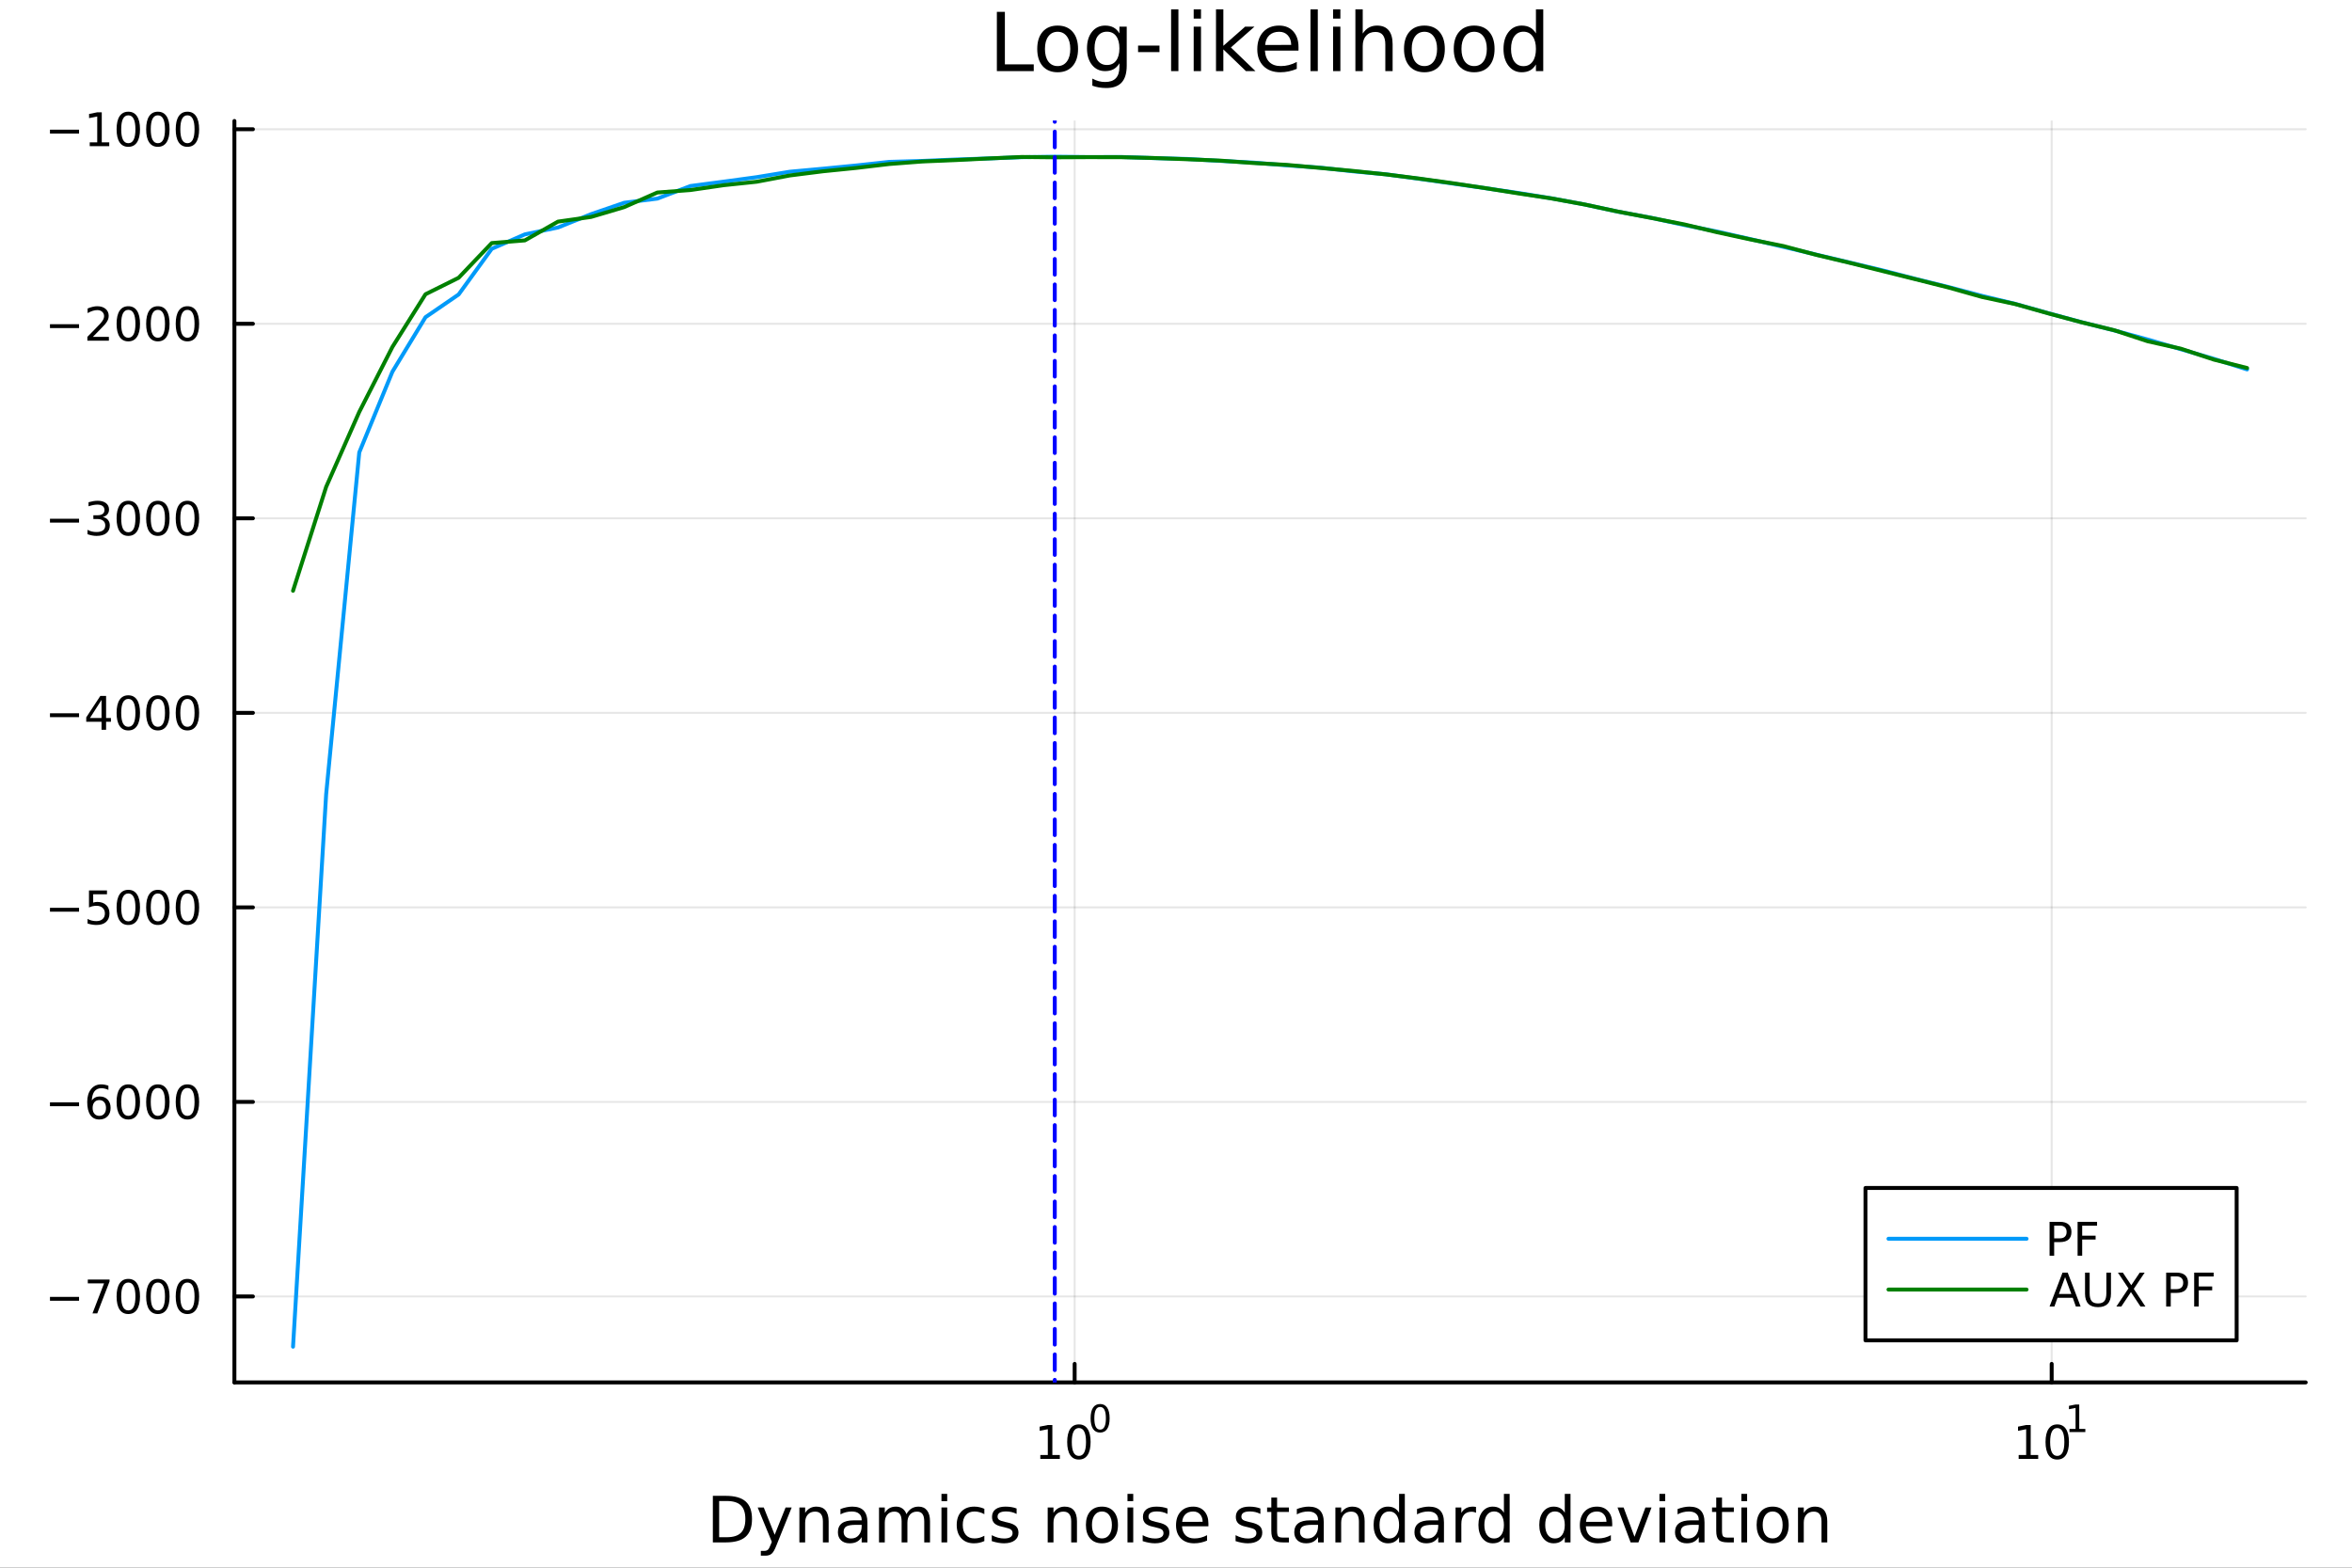 <?xml version="1.0" encoding="utf-8"?>
<svg xmlns="http://www.w3.org/2000/svg" xmlns:xlink="http://www.w3.org/1999/xlink" width="600" height="400" viewBox="0 0 2400 1600">
<rect x="0" y="0" width="2400" height="1600" fill="#333333" stroke="none"/>
<defs>
  <clipPath id="clip100">
    <rect x="0" y="0" width="2400" height="1600"/>
  </clipPath>
</defs>
<path clip-path="url(#clip100)" d="M0 1600 L2400 1600 L2400 0 L0 0  Z" fill="#ffffff" fill-rule="evenodd" fill-opacity="1"/>
<defs>
  <clipPath id="clip101">
    <rect x="480" y="0" width="1681" height="1600"/>
  </clipPath>
</defs>
<path clip-path="url(#clip100)" d="M239.19 1410.9 L2352.76 1410.9 L2352.76 123.472 L239.19 123.472  Z" fill="#ffffff" fill-rule="evenodd" fill-opacity="1"/>
<defs>
  <clipPath id="clip102">
    <rect x="239" y="123" width="2115" height="1288"/>
  </clipPath>
</defs>
<polyline clip-path="url(#clip102)" style="stroke:#000000; stroke-linecap:round; stroke-linejoin:round; stroke-width:2; stroke-opacity:0.1; fill:none" points="1096.58,1410.9 1096.58,123.472 "/>
<polyline clip-path="url(#clip102)" style="stroke:#000000; stroke-linecap:round; stroke-linejoin:round; stroke-width:2; stroke-opacity:0.1; fill:none" points="2093.55,1410.9 2093.55,123.472 "/>
<polyline clip-path="url(#clip102)" style="stroke:#000000; stroke-linecap:round; stroke-linejoin:round; stroke-width:2; stroke-opacity:0.1; fill:none" points="239.19,1323.17 2352.76,1323.17 "/>
<polyline clip-path="url(#clip102)" style="stroke:#000000; stroke-linecap:round; stroke-linejoin:round; stroke-width:2; stroke-opacity:0.1; fill:none" points="239.19,1124.62 2352.76,1124.62 "/>
<polyline clip-path="url(#clip102)" style="stroke:#000000; stroke-linecap:round; stroke-linejoin:round; stroke-width:2; stroke-opacity:0.1; fill:none" points="239.19,926.081 2352.76,926.081 "/>
<polyline clip-path="url(#clip102)" style="stroke:#000000; stroke-linecap:round; stroke-linejoin:round; stroke-width:2; stroke-opacity:0.1; fill:none" points="239.19,727.537 2352.76,727.537 "/>
<polyline clip-path="url(#clip102)" style="stroke:#000000; stroke-linecap:round; stroke-linejoin:round; stroke-width:2; stroke-opacity:0.1; fill:none" points="239.19,528.993 2352.76,528.993 "/>
<polyline clip-path="url(#clip102)" style="stroke:#000000; stroke-linecap:round; stroke-linejoin:round; stroke-width:2; stroke-opacity:0.1; fill:none" points="239.19,330.449 2352.76,330.449 "/>
<polyline clip-path="url(#clip102)" style="stroke:#000000; stroke-linecap:round; stroke-linejoin:round; stroke-width:2; stroke-opacity:0.1; fill:none" points="239.19,131.906 2352.76,131.906 "/>
<polyline clip-path="url(#clip100)" style="stroke:#000000; stroke-linecap:round; stroke-linejoin:round; stroke-width:4; stroke-opacity:1; fill:none" points="239.19,1410.9 2352.76,1410.9 "/>
<polyline clip-path="url(#clip100)" style="stroke:#000000; stroke-linecap:round; stroke-linejoin:round; stroke-width:4; stroke-opacity:1; fill:none" points="1096.58,1410.9 1096.58,1392 "/>
<polyline clip-path="url(#clip100)" style="stroke:#000000; stroke-linecap:round; stroke-linejoin:round; stroke-width:4; stroke-opacity:1; fill:none" points="2093.55,1410.9 2093.55,1392 "/>
<path clip-path="url(#clip100)" d="M1061.56 1485.02 L1069.2 1485.02 L1069.2 1458.66 L1060.89 1460.32 L1060.89 1456.06 L1069.16 1454.4 L1073.83 1454.4 L1073.83 1485.02 L1081.47 1485.02 L1081.47 1488.96 L1061.56 1488.96 L1061.56 1485.02 Z" fill="#000000" fill-rule="nonzero" fill-opacity="1" /><path clip-path="url(#clip100)" d="M1100.91 1457.48 Q1097.3 1457.48 1095.47 1461.04 Q1093.67 1464.58 1093.67 1471.71 Q1093.67 1478.82 1095.47 1482.38 Q1097.3 1485.92 1100.91 1485.92 Q1104.55 1485.92 1106.35 1482.38 Q1108.18 1478.82 1108.18 1471.71 Q1108.18 1464.58 1106.35 1461.04 Q1104.55 1457.48 1100.91 1457.48 M1100.91 1453.77 Q1106.72 1453.77 1109.78 1458.38 Q1112.86 1462.96 1112.86 1471.71 Q1112.86 1480.44 1109.78 1485.04 Q1106.72 1489.63 1100.91 1489.63 Q1095.1 1489.63 1092.03 1485.04 Q1088.97 1480.44 1088.97 1471.71 Q1088.97 1462.96 1092.03 1458.38 Q1095.1 1453.77 1100.91 1453.77 Z" fill="#000000" fill-rule="nonzero" fill-opacity="1" /><path clip-path="url(#clip100)" d="M1122.56 1435.97 Q1119.63 1435.97 1118.14 1438.86 Q1116.68 1441.74 1116.68 1447.53 Q1116.68 1453.31 1118.14 1456.2 Q1119.63 1459.08 1122.56 1459.08 Q1125.52 1459.08 1126.98 1456.2 Q1128.47 1453.31 1128.47 1447.53 Q1128.47 1441.74 1126.98 1438.86 Q1125.52 1435.97 1122.56 1435.97 M1122.56 1432.96 Q1127.28 1432.96 1129.77 1436.7 Q1132.27 1440.43 1132.27 1447.53 Q1132.27 1454.62 1129.77 1458.37 Q1127.28 1462.09 1122.56 1462.09 Q1117.84 1462.09 1115.34 1458.37 Q1112.86 1454.62 1112.86 1447.53 Q1112.86 1440.43 1115.34 1436.7 Q1117.84 1432.96 1122.56 1432.96 Z" fill="#000000" fill-rule="nonzero" fill-opacity="1" /><path clip-path="url(#clip100)" d="M2059.87 1485.02 L2067.51 1485.02 L2067.51 1458.66 L2059.2 1460.32 L2059.2 1456.06 L2067.47 1454.4 L2072.14 1454.4 L2072.14 1485.02 L2079.78 1485.02 L2079.78 1488.96 L2059.87 1488.96 L2059.87 1485.02 Z" fill="#000000" fill-rule="nonzero" fill-opacity="1" /><path clip-path="url(#clip100)" d="M2099.22 1457.48 Q2095.61 1457.48 2093.78 1461.04 Q2091.98 1464.58 2091.98 1471.71 Q2091.98 1478.82 2093.78 1482.38 Q2095.61 1485.92 2099.22 1485.92 Q2102.86 1485.92 2104.66 1482.38 Q2106.49 1478.82 2106.49 1471.71 Q2106.49 1464.58 2104.66 1461.04 Q2102.86 1457.48 2099.22 1457.48 M2099.22 1453.77 Q2105.03 1453.77 2108.09 1458.38 Q2111.17 1462.96 2111.17 1471.71 Q2111.17 1480.44 2108.09 1485.04 Q2105.03 1489.63 2099.22 1489.63 Q2093.41 1489.63 2090.34 1485.04 Q2087.28 1480.44 2087.28 1471.71 Q2087.28 1462.96 2090.34 1458.38 Q2093.41 1453.77 2099.22 1453.77 Z" fill="#000000" fill-rule="nonzero" fill-opacity="1" /><path clip-path="url(#clip100)" d="M2111.71 1458.35 L2117.92 1458.35 L2117.92 1436.93 L2111.17 1438.28 L2111.17 1434.82 L2117.88 1433.47 L2121.68 1433.47 L2121.68 1458.35 L2127.89 1458.35 L2127.89 1461.55 L2111.71 1461.55 L2111.71 1458.35 Z" fill="#000000" fill-rule="nonzero" fill-opacity="1" /><path clip-path="url(#clip100)" d="M733.834 1531.95 L733.834 1568.9 L741.6 1568.9 Q751.435 1568.9 755.986 1564.45 Q760.569 1559.99 760.569 1550.38 Q760.569 1540.83 755.986 1536.4 Q751.435 1531.95 741.6 1531.95 L733.834 1531.95 M727.404 1526.67 L740.613 1526.67 Q754.427 1526.67 760.888 1532.43 Q767.349 1538.16 767.349 1550.38 Q767.349 1562.66 760.856 1568.42 Q754.363 1574.19 740.613 1574.19 L727.404 1574.19 L727.404 1526.67 Z" fill="#000000" fill-rule="nonzero" fill-opacity="1" /><path clip-path="url(#clip100)" d="M792.175 1577.5 Q789.693 1583.86 787.337 1585.8 Q784.982 1587.74 781.035 1587.74 L776.356 1587.74 L776.356 1582.84 L779.794 1582.84 Q782.213 1582.84 783.55 1581.7 Q784.886 1580.55 786.51 1576.29 L787.56 1573.61 L773.142 1538.54 L779.348 1538.54 L790.488 1566.42 L801.628 1538.54 L807.835 1538.54 L792.175 1577.5 Z" fill="#000000" fill-rule="nonzero" fill-opacity="1" /><path clip-path="url(#clip100)" d="M845.552 1552.67 L845.552 1574.19 L839.695 1574.19 L839.695 1552.86 Q839.695 1547.8 837.722 1545.29 Q835.748 1542.77 831.802 1542.77 Q827.059 1542.77 824.322 1545.79 Q821.585 1548.82 821.585 1554.04 L821.585 1574.19 L815.696 1574.19 L815.696 1538.54 L821.585 1538.54 L821.585 1544.08 Q823.685 1540.86 826.518 1539.27 Q829.383 1537.68 833.107 1537.68 Q839.25 1537.68 842.401 1541.5 Q845.552 1545.29 845.552 1552.67 Z" fill="#000000" fill-rule="nonzero" fill-opacity="1" /><path clip-path="url(#clip100)" d="M873.433 1556.27 Q866.336 1556.27 863.598 1557.89 Q860.861 1559.51 860.861 1563.43 Q860.861 1566.55 862.898 1568.39 Q864.967 1570.21 868.5 1570.21 Q873.37 1570.21 876.298 1566.77 Q879.258 1563.3 879.258 1557.57 L879.258 1556.27 L873.433 1556.27 M885.115 1553.85 L885.115 1574.19 L879.258 1574.19 L879.258 1568.77 Q877.253 1572.02 874.261 1573.58 Q871.269 1575.11 866.94 1575.11 Q861.466 1575.11 858.219 1572.05 Q855.005 1568.97 855.005 1563.81 Q855.005 1557.79 859.015 1554.74 Q863.057 1551.68 871.046 1551.68 L879.258 1551.68 L879.258 1551.11 Q879.258 1547.07 876.584 1544.87 Q873.943 1542.64 869.137 1542.64 Q866.081 1542.64 863.185 1543.38 Q860.288 1544.11 857.615 1545.57 L857.615 1540.16 Q860.829 1538.92 863.853 1538.31 Q866.877 1537.68 869.741 1537.68 Q877.476 1537.68 881.295 1541.69 Q885.115 1545.7 885.115 1553.85 Z" fill="#000000" fill-rule="nonzero" fill-opacity="1" /><path clip-path="url(#clip100)" d="M924.932 1545.38 Q927.128 1541.43 930.184 1539.56 Q933.239 1537.68 937.377 1537.68 Q942.947 1537.68 945.971 1541.59 Q948.994 1545.48 948.994 1552.67 L948.994 1574.19 L943.106 1574.19 L943.106 1552.86 Q943.106 1547.74 941.292 1545.25 Q939.478 1542.77 935.754 1542.77 Q931.202 1542.77 928.56 1545.79 Q925.919 1548.82 925.919 1554.04 L925.919 1574.19 L920.03 1574.19 L920.03 1552.86 Q920.03 1547.7 918.216 1545.25 Q916.402 1542.77 912.614 1542.77 Q908.127 1542.77 905.485 1545.83 Q902.843 1548.85 902.843 1554.04 L902.843 1574.19 L896.955 1574.19 L896.955 1538.54 L902.843 1538.54 L902.843 1544.08 Q904.848 1540.8 907.649 1539.24 Q910.45 1537.68 914.301 1537.68 Q918.184 1537.68 920.89 1539.65 Q923.627 1541.62 924.932 1545.38 Z" fill="#000000" fill-rule="nonzero" fill-opacity="1" /><path clip-path="url(#clip100)" d="M960.675 1538.54 L966.532 1538.54 L966.532 1574.19 L960.675 1574.19 L960.675 1538.54 M960.675 1524.66 L966.532 1524.66 L966.532 1532.08 L960.675 1532.08 L960.675 1524.66 Z" fill="#000000" fill-rule="nonzero" fill-opacity="1" /><path clip-path="url(#clip100)" d="M1004.44 1539.91 L1004.44 1545.38 Q1001.96 1544.01 999.443 1543.34 Q996.96 1542.64 994.414 1542.64 Q988.716 1542.64 985.565 1546.27 Q982.414 1549.87 982.414 1556.39 Q982.414 1562.92 985.565 1566.55 Q988.716 1570.14 994.414 1570.14 Q996.96 1570.14 999.443 1569.47 Q1001.96 1568.77 1004.44 1567.41 L1004.44 1572.82 Q1001.99 1573.96 999.347 1574.54 Q996.737 1575.11 993.777 1575.11 Q985.725 1575.11 980.982 1570.05 Q976.24 1564.99 976.24 1556.39 Q976.24 1547.67 981.014 1542.68 Q985.82 1537.68 994.159 1537.68 Q996.865 1537.68 999.443 1538.25 Q1002.02 1538.79 1004.44 1539.91 Z" fill="#000000" fill-rule="nonzero" fill-opacity="1" /><path clip-path="url(#clip100)" d="M1037.35 1539.59 L1037.35 1545.13 Q1034.87 1543.85 1032.19 1543.22 Q1029.52 1542.58 1026.66 1542.58 Q1022.3 1542.58 1020.1 1543.92 Q1017.93 1545.25 1017.93 1547.93 Q1017.93 1549.96 1019.49 1551.14 Q1021.05 1552.29 1025.76 1553.34 L1027.77 1553.78 Q1034.01 1555.12 1036.62 1557.57 Q1039.26 1559.99 1039.26 1564.35 Q1039.26 1569.32 1035.31 1572.21 Q1031.4 1575.11 1024.52 1575.11 Q1021.66 1575.11 1018.54 1574.54 Q1015.45 1573.99 1012.01 1572.88 L1012.01 1566.83 Q1015.26 1568.52 1018.41 1569.38 Q1021.56 1570.21 1024.65 1570.21 Q1028.79 1570.21 1031.02 1568.81 Q1033.24 1567.37 1033.24 1564.8 Q1033.24 1562.41 1031.62 1561.14 Q1030.03 1559.86 1024.59 1558.68 L1022.55 1558.21 Q1017.11 1557.06 1014.69 1554.71 Q1012.27 1552.32 1012.27 1548.18 Q1012.27 1543.15 1015.83 1540.42 Q1019.4 1537.68 1025.96 1537.68 Q1029.2 1537.68 1032.07 1538.16 Q1034.93 1538.63 1037.35 1539.59 Z" fill="#000000" fill-rule="nonzero" fill-opacity="1" /><path clip-path="url(#clip100)" d="M1098.94 1552.67 L1098.94 1574.19 L1093.08 1574.19 L1093.08 1552.86 Q1093.08 1547.8 1091.11 1545.29 Q1089.14 1542.77 1085.19 1542.77 Q1080.45 1542.77 1077.71 1545.79 Q1074.97 1548.82 1074.97 1554.04 L1074.97 1574.19 L1069.08 1574.19 L1069.08 1538.54 L1074.97 1538.54 L1074.97 1544.08 Q1077.07 1540.86 1079.91 1539.27 Q1082.77 1537.68 1086.49 1537.68 Q1092.64 1537.68 1095.79 1541.5 Q1098.94 1545.29 1098.94 1552.67 Z" fill="#000000" fill-rule="nonzero" fill-opacity="1" /><path clip-path="url(#clip100)" d="M1124.43 1542.64 Q1119.72 1542.64 1116.99 1546.34 Q1114.25 1550 1114.25 1556.39 Q1114.25 1562.79 1116.95 1566.48 Q1119.69 1570.14 1124.43 1570.14 Q1129.11 1570.14 1131.85 1566.45 Q1134.59 1562.76 1134.59 1556.39 Q1134.59 1550.06 1131.85 1546.37 Q1129.11 1542.64 1124.43 1542.64 M1124.43 1537.68 Q1132.07 1537.68 1136.43 1542.64 Q1140.79 1547.61 1140.79 1556.39 Q1140.79 1565.15 1136.43 1570.14 Q1132.07 1575.11 1124.43 1575.11 Q1116.76 1575.11 1112.4 1570.14 Q1108.07 1565.15 1108.07 1556.39 Q1108.07 1547.61 1112.4 1542.64 Q1116.76 1537.68 1124.43 1537.68 Z" fill="#000000" fill-rule="nonzero" fill-opacity="1" /><path clip-path="url(#clip100)" d="M1150.5 1538.54 L1156.36 1538.54 L1156.36 1574.19 L1150.5 1574.19 L1150.5 1538.54 M1150.5 1524.66 L1156.36 1524.66 L1156.36 1532.08 L1150.5 1532.08 L1150.5 1524.66 Z" fill="#000000" fill-rule="nonzero" fill-opacity="1" /><path clip-path="url(#clip100)" d="M1191.34 1539.59 L1191.34 1545.13 Q1188.85 1543.85 1186.18 1543.22 Q1183.51 1542.58 1180.64 1542.58 Q1176.28 1542.58 1174.09 1543.92 Q1171.92 1545.25 1171.92 1547.93 Q1171.92 1549.96 1173.48 1551.14 Q1175.04 1552.29 1179.75 1553.34 L1181.76 1553.78 Q1187.99 1555.12 1190.6 1557.57 Q1193.25 1559.99 1193.25 1564.35 Q1193.25 1569.32 1189.3 1572.21 Q1185.38 1575.11 1178.51 1575.11 Q1175.65 1575.11 1172.53 1574.54 Q1169.44 1573.99 1166 1572.88 L1166 1566.83 Q1169.25 1568.52 1172.4 1569.38 Q1175.55 1570.21 1178.64 1570.21 Q1182.77 1570.21 1185 1568.81 Q1187.23 1567.37 1187.23 1564.8 Q1187.23 1562.41 1185.61 1561.14 Q1184.02 1559.86 1178.57 1558.68 L1176.54 1558.21 Q1171.09 1557.06 1168.67 1554.71 Q1166.26 1552.32 1166.26 1548.18 Q1166.26 1543.15 1169.82 1540.42 Q1173.39 1537.68 1179.94 1537.68 Q1183.19 1537.68 1186.05 1538.16 Q1188.92 1538.63 1191.34 1539.59 Z" fill="#000000" fill-rule="nonzero" fill-opacity="1" /><path clip-path="url(#clip100)" d="M1233.06 1554.9 L1233.06 1557.76 L1206.14 1557.76 Q1206.52 1563.81 1209.77 1566.99 Q1213.04 1570.14 1218.87 1570.14 Q1222.24 1570.14 1225.39 1569.32 Q1228.58 1568.49 1231.7 1566.83 L1231.7 1572.37 Q1228.54 1573.71 1225.23 1574.41 Q1221.92 1575.11 1218.52 1575.11 Q1209.99 1575.11 1204.99 1570.14 Q1200.03 1565.18 1200.03 1556.71 Q1200.03 1547.96 1204.74 1542.83 Q1209.48 1537.68 1217.5 1537.68 Q1224.69 1537.68 1228.86 1542.33 Q1233.06 1546.94 1233.06 1554.9 M1227.21 1553.18 Q1227.14 1548.37 1224.5 1545.51 Q1221.89 1542.64 1217.56 1542.64 Q1212.66 1542.64 1209.7 1545.41 Q1206.77 1548.18 1206.33 1553.21 L1227.21 1553.18 Z" fill="#000000" fill-rule="nonzero" fill-opacity="1" /><path clip-path="url(#clip100)" d="M1286.12 1539.59 L1286.12 1545.13 Q1283.64 1543.85 1280.97 1543.22 Q1278.29 1542.58 1275.43 1542.58 Q1271.07 1542.58 1268.87 1543.92 Q1266.71 1545.25 1266.71 1547.93 Q1266.71 1549.96 1268.27 1551.14 Q1269.83 1552.29 1274.54 1553.34 L1276.54 1553.78 Q1282.78 1555.12 1285.39 1557.57 Q1288.03 1559.99 1288.03 1564.35 Q1288.03 1569.32 1284.09 1572.21 Q1280.17 1575.11 1273.3 1575.11 Q1270.43 1575.11 1267.31 1574.54 Q1264.22 1573.99 1260.79 1572.88 L1260.79 1566.83 Q1264.03 1568.52 1267.18 1569.38 Q1270.34 1570.21 1273.42 1570.21 Q1277.56 1570.21 1279.79 1568.81 Q1282.02 1567.37 1282.02 1564.8 Q1282.02 1562.41 1280.39 1561.14 Q1278.8 1559.86 1273.36 1558.68 L1271.32 1558.21 Q1265.88 1557.06 1263.46 1554.71 Q1261.04 1552.32 1261.04 1548.18 Q1261.04 1543.15 1264.61 1540.42 Q1268.17 1537.68 1274.73 1537.68 Q1277.97 1537.68 1280.84 1538.16 Q1283.7 1538.63 1286.12 1539.59 Z" fill="#000000" fill-rule="nonzero" fill-opacity="1" /><path clip-path="url(#clip100)" d="M1303.15 1528.42 L1303.15 1538.54 L1315.21 1538.54 L1315.21 1543.09 L1303.15 1543.09 L1303.15 1562.44 Q1303.15 1566.8 1304.33 1568.04 Q1305.54 1569.28 1309.2 1569.28 L1315.21 1569.28 L1315.21 1574.19 L1309.2 1574.19 Q1302.42 1574.19 1299.84 1571.67 Q1297.26 1569.12 1297.26 1562.44 L1297.26 1543.09 L1292.97 1543.09 L1292.97 1538.54 L1297.26 1538.54 L1297.26 1528.42 L1303.15 1528.42 Z" fill="#000000" fill-rule="nonzero" fill-opacity="1" /><path clip-path="url(#clip100)" d="M1339.12 1556.27 Q1332.02 1556.27 1329.28 1557.89 Q1326.54 1559.51 1326.54 1563.43 Q1326.54 1566.55 1328.58 1568.39 Q1330.65 1570.21 1334.18 1570.21 Q1339.05 1570.21 1341.98 1566.77 Q1344.94 1563.3 1344.94 1557.57 L1344.94 1556.27 L1339.12 1556.27 M1350.8 1553.85 L1350.8 1574.19 L1344.94 1574.19 L1344.94 1568.77 Q1342.94 1572.02 1339.94 1573.58 Q1336.95 1575.11 1332.62 1575.11 Q1327.15 1575.11 1323.9 1572.05 Q1320.69 1568.97 1320.69 1563.81 Q1320.69 1557.79 1324.7 1554.74 Q1328.74 1551.68 1336.73 1551.68 L1344.94 1551.68 L1344.94 1551.11 Q1344.94 1547.07 1342.27 1544.87 Q1339.63 1542.64 1334.82 1542.64 Q1331.76 1542.64 1328.87 1543.38 Q1325.97 1544.11 1323.3 1545.57 L1323.3 1540.16 Q1326.51 1538.92 1329.54 1538.31 Q1332.56 1537.68 1335.42 1537.68 Q1343.16 1537.68 1346.98 1541.69 Q1350.8 1545.7 1350.8 1553.85 Z" fill="#000000" fill-rule="nonzero" fill-opacity="1" /><path clip-path="url(#clip100)" d="M1392.49 1552.67 L1392.49 1574.19 L1386.64 1574.19 L1386.64 1552.86 Q1386.64 1547.8 1384.66 1545.29 Q1382.69 1542.77 1378.74 1542.77 Q1374 1542.77 1371.26 1545.79 Q1368.53 1548.82 1368.53 1554.04 L1368.53 1574.19 L1362.64 1574.19 L1362.64 1538.54 L1368.53 1538.54 L1368.53 1544.08 Q1370.63 1540.86 1373.46 1539.27 Q1376.32 1537.68 1380.05 1537.68 Q1386.19 1537.68 1389.34 1541.5 Q1392.49 1545.29 1392.49 1552.67 Z" fill="#000000" fill-rule="nonzero" fill-opacity="1" /><path clip-path="url(#clip100)" d="M1427.63 1543.95 L1427.63 1524.66 L1433.49 1524.66 L1433.49 1574.19 L1427.63 1574.19 L1427.63 1568.84 Q1425.79 1572.02 1422.95 1573.58 Q1420.15 1575.11 1416.21 1575.11 Q1409.74 1575.11 1405.67 1569.95 Q1401.63 1564.8 1401.63 1556.39 Q1401.63 1547.99 1405.67 1542.83 Q1409.74 1537.68 1416.21 1537.68 Q1420.15 1537.68 1422.95 1539.24 Q1425.79 1540.77 1427.63 1543.95 M1407.68 1556.39 Q1407.68 1562.85 1410.32 1566.55 Q1412.99 1570.21 1417.64 1570.21 Q1422.28 1570.21 1424.96 1566.55 Q1427.63 1562.85 1427.63 1556.39 Q1427.63 1549.93 1424.96 1546.27 Q1422.28 1542.58 1417.64 1542.58 Q1412.99 1542.58 1410.32 1546.27 Q1407.68 1549.93 1407.68 1556.39 Z" fill="#000000" fill-rule="nonzero" fill-opacity="1" /><path clip-path="url(#clip100)" d="M1461.75 1556.27 Q1454.65 1556.27 1451.92 1557.89 Q1449.18 1559.51 1449.18 1563.43 Q1449.18 1566.55 1451.22 1568.39 Q1453.29 1570.21 1456.82 1570.21 Q1461.69 1570.21 1464.62 1566.77 Q1467.58 1563.3 1467.58 1557.57 L1467.58 1556.27 L1461.75 1556.27 M1473.43 1553.85 L1473.43 1574.19 L1467.58 1574.19 L1467.58 1568.77 Q1465.57 1572.02 1462.58 1573.58 Q1459.59 1575.11 1455.26 1575.11 Q1449.78 1575.11 1446.54 1572.05 Q1443.32 1568.97 1443.32 1563.81 Q1443.32 1557.79 1447.33 1554.74 Q1451.38 1551.68 1459.36 1551.68 L1467.58 1551.68 L1467.58 1551.11 Q1467.58 1547.07 1464.9 1544.87 Q1462.26 1542.64 1457.46 1542.64 Q1454.4 1542.64 1451.5 1543.38 Q1448.61 1544.11 1445.93 1545.57 L1445.93 1540.16 Q1449.15 1538.92 1452.17 1538.31 Q1455.2 1537.68 1458.06 1537.68 Q1465.79 1537.68 1469.61 1541.69 Q1473.43 1545.7 1473.43 1553.85 Z" fill="#000000" fill-rule="nonzero" fill-opacity="1" /><path clip-path="url(#clip100)" d="M1506.15 1544.01 Q1505.17 1543.44 1503.99 1543.18 Q1502.84 1542.9 1501.44 1542.9 Q1496.48 1542.9 1493.8 1546.14 Q1491.16 1549.36 1491.16 1555.41 L1491.16 1574.19 L1485.27 1574.19 L1485.27 1538.54 L1491.16 1538.54 L1491.16 1544.08 Q1493.01 1540.83 1495.97 1539.27 Q1498.93 1537.68 1503.16 1537.68 Q1503.77 1537.68 1504.5 1537.77 Q1505.23 1537.84 1506.12 1538 L1506.15 1544.01 Z" fill="#000000" fill-rule="nonzero" fill-opacity="1" /><path clip-path="url(#clip100)" d="M1534.61 1543.95 L1534.61 1524.66 L1540.46 1524.66 L1540.46 1574.19 L1534.61 1574.19 L1534.61 1568.84 Q1532.76 1572.02 1529.93 1573.58 Q1527.13 1575.11 1523.18 1575.11 Q1516.72 1575.11 1512.65 1569.95 Q1508.6 1564.8 1508.6 1556.39 Q1508.6 1547.99 1512.65 1542.83 Q1516.72 1537.68 1523.18 1537.68 Q1527.13 1537.68 1529.93 1539.24 Q1532.76 1540.77 1534.61 1543.95 M1514.65 1556.39 Q1514.65 1562.85 1517.29 1566.55 Q1519.97 1570.21 1524.61 1570.21 Q1529.26 1570.21 1531.93 1566.55 Q1534.61 1562.85 1534.61 1556.39 Q1534.61 1549.93 1531.93 1546.27 Q1529.26 1542.58 1524.61 1542.58 Q1519.97 1542.58 1517.29 1546.27 Q1514.65 1549.93 1514.65 1556.39 Z" fill="#000000" fill-rule="nonzero" fill-opacity="1" /><path clip-path="url(#clip100)" d="M1596.71 1543.95 L1596.71 1524.66 L1602.56 1524.66 L1602.56 1574.19 L1596.71 1574.19 L1596.71 1568.84 Q1594.86 1572.02 1592.03 1573.58 Q1589.23 1575.11 1585.28 1575.11 Q1578.82 1575.11 1574.74 1569.95 Q1570.7 1564.8 1570.7 1556.39 Q1570.7 1547.99 1574.74 1542.83 Q1578.82 1537.68 1585.28 1537.68 Q1589.23 1537.68 1592.03 1539.24 Q1594.86 1540.77 1596.71 1543.95 M1576.75 1556.39 Q1576.75 1562.85 1579.39 1566.55 Q1582.06 1570.21 1586.71 1570.21 Q1591.36 1570.21 1594.03 1566.55 Q1596.71 1562.85 1596.71 1556.39 Q1596.71 1549.93 1594.03 1546.27 Q1591.36 1542.58 1586.71 1542.58 Q1582.06 1542.58 1579.39 1546.27 Q1576.75 1549.93 1576.75 1556.39 Z" fill="#000000" fill-rule="nonzero" fill-opacity="1" /><path clip-path="url(#clip100)" d="M1645.12 1554.9 L1645.12 1557.76 L1618.19 1557.76 Q1618.57 1563.81 1621.82 1566.99 Q1625.1 1570.14 1630.92 1570.14 Q1634.29 1570.14 1637.45 1569.32 Q1640.63 1568.49 1643.75 1566.83 L1643.75 1572.37 Q1640.6 1573.71 1637.29 1574.41 Q1633.98 1575.11 1630.57 1575.11 Q1622.04 1575.11 1617.04 1570.14 Q1612.08 1565.18 1612.08 1556.71 Q1612.08 1547.96 1616.79 1542.83 Q1621.53 1537.68 1629.55 1537.68 Q1636.75 1537.68 1640.91 1542.33 Q1645.12 1546.94 1645.12 1554.9 M1639.26 1553.18 Q1639.2 1548.37 1636.55 1545.51 Q1633.94 1542.64 1629.62 1542.64 Q1624.71 1542.64 1621.75 1545.41 Q1618.83 1548.18 1618.38 1553.21 L1639.26 1553.18 Z" fill="#000000" fill-rule="nonzero" fill-opacity="1" /><path clip-path="url(#clip100)" d="M1650.53 1538.54 L1656.73 1538.54 L1667.87 1568.46 L1679.01 1538.54 L1685.22 1538.54 L1671.85 1574.19 L1663.9 1574.19 L1650.53 1538.54 Z" fill="#000000" fill-rule="nonzero" fill-opacity="1" /><path clip-path="url(#clip100)" d="M1693.3 1538.54 L1699.16 1538.54 L1699.16 1574.19 L1693.3 1574.19 L1693.3 1538.54 M1693.3 1524.66 L1699.16 1524.66 L1699.16 1532.08 L1693.3 1532.08 L1693.3 1524.66 Z" fill="#000000" fill-rule="nonzero" fill-opacity="1" /><path clip-path="url(#clip100)" d="M1727.62 1556.27 Q1720.52 1556.27 1717.78 1557.89 Q1715.04 1559.51 1715.04 1563.43 Q1715.04 1566.55 1717.08 1568.39 Q1719.15 1570.21 1722.68 1570.21 Q1727.55 1570.21 1730.48 1566.77 Q1733.44 1563.3 1733.44 1557.57 L1733.44 1556.27 L1727.62 1556.27 M1739.3 1553.85 L1739.3 1574.19 L1733.44 1574.19 L1733.44 1568.77 Q1731.44 1572.02 1728.44 1573.58 Q1725.45 1575.11 1721.12 1575.11 Q1715.65 1575.11 1712.4 1572.05 Q1709.19 1568.97 1709.19 1563.81 Q1709.19 1557.79 1713.2 1554.74 Q1717.24 1551.68 1725.23 1551.68 L1733.44 1551.68 L1733.44 1551.11 Q1733.44 1547.07 1730.77 1544.87 Q1728.13 1542.64 1723.32 1542.64 Q1720.26 1542.64 1717.37 1543.38 Q1714.47 1544.11 1711.8 1545.57 L1711.8 1540.16 Q1715.01 1538.92 1718.04 1538.31 Q1721.06 1537.68 1723.92 1537.68 Q1731.66 1537.68 1735.48 1541.69 Q1739.3 1545.7 1739.3 1553.85 Z" fill="#000000" fill-rule="nonzero" fill-opacity="1" /><path clip-path="url(#clip100)" d="M1757.15 1528.42 L1757.15 1538.54 L1769.22 1538.54 L1769.22 1543.09 L1757.15 1543.09 L1757.15 1562.44 Q1757.15 1566.8 1758.33 1568.04 Q1759.54 1569.28 1763.2 1569.28 L1769.22 1569.28 L1769.22 1574.19 L1763.2 1574.19 Q1756.42 1574.19 1753.84 1571.67 Q1751.26 1569.12 1751.26 1562.44 L1751.26 1543.09 L1746.97 1543.09 L1746.97 1538.54 L1751.26 1538.54 L1751.26 1528.42 L1757.15 1528.42 Z" fill="#000000" fill-rule="nonzero" fill-opacity="1" /><path clip-path="url(#clip100)" d="M1776.92 1538.54 L1782.77 1538.54 L1782.77 1574.19 L1776.92 1574.19 L1776.92 1538.54 M1776.92 1524.66 L1782.77 1524.66 L1782.77 1532.08 L1776.92 1532.08 L1776.92 1524.66 Z" fill="#000000" fill-rule="nonzero" fill-opacity="1" /><path clip-path="url(#clip100)" d="M1808.84 1542.64 Q1804.13 1542.64 1801.39 1546.34 Q1798.66 1550 1798.66 1556.39 Q1798.66 1562.79 1801.36 1566.48 Q1804.1 1570.14 1808.84 1570.14 Q1813.52 1570.14 1816.26 1566.45 Q1819 1562.76 1819 1556.39 Q1819 1550.06 1816.26 1546.37 Q1813.52 1542.64 1808.84 1542.64 M1808.84 1537.68 Q1816.48 1537.68 1820.84 1542.64 Q1825.2 1547.61 1825.2 1556.39 Q1825.2 1565.15 1820.84 1570.14 Q1816.48 1575.11 1808.84 1575.11 Q1801.17 1575.11 1796.81 1570.14 Q1792.48 1565.15 1792.48 1556.39 Q1792.48 1547.61 1796.81 1542.64 Q1801.17 1537.68 1808.84 1537.68 Z" fill="#000000" fill-rule="nonzero" fill-opacity="1" /><path clip-path="url(#clip100)" d="M1864.54 1552.67 L1864.54 1574.19 L1858.69 1574.19 L1858.69 1552.86 Q1858.69 1547.8 1856.71 1545.29 Q1854.74 1542.77 1850.79 1542.77 Q1846.05 1542.77 1843.31 1545.79 Q1840.58 1548.82 1840.58 1554.04 L1840.58 1574.19 L1834.69 1574.19 L1834.69 1538.54 L1840.58 1538.54 L1840.58 1544.08 Q1842.68 1540.86 1845.51 1539.27 Q1848.37 1537.68 1852.1 1537.68 Q1858.24 1537.68 1861.39 1541.5 Q1864.54 1545.29 1864.54 1552.67 Z" fill="#000000" fill-rule="nonzero" fill-opacity="1" /><polyline clip-path="url(#clip100)" style="stroke:#000000; stroke-linecap:round; stroke-linejoin:round; stroke-width:4; stroke-opacity:1; fill:none" points="239.19,1410.9 239.19,123.472 "/>
<polyline clip-path="url(#clip100)" style="stroke:#000000; stroke-linecap:round; stroke-linejoin:round; stroke-width:4; stroke-opacity:1; fill:none" points="239.19,1323.17 258.088,1323.17 "/>
<polyline clip-path="url(#clip100)" style="stroke:#000000; stroke-linecap:round; stroke-linejoin:round; stroke-width:4; stroke-opacity:1; fill:none" points="239.19,1124.62 258.088,1124.62 "/>
<polyline clip-path="url(#clip100)" style="stroke:#000000; stroke-linecap:round; stroke-linejoin:round; stroke-width:4; stroke-opacity:1; fill:none" points="239.19,926.081 258.088,926.081 "/>
<polyline clip-path="url(#clip100)" style="stroke:#000000; stroke-linecap:round; stroke-linejoin:round; stroke-width:4; stroke-opacity:1; fill:none" points="239.19,727.537 258.088,727.537 "/>
<polyline clip-path="url(#clip100)" style="stroke:#000000; stroke-linecap:round; stroke-linejoin:round; stroke-width:4; stroke-opacity:1; fill:none" points="239.19,528.993 258.088,528.993 "/>
<polyline clip-path="url(#clip100)" style="stroke:#000000; stroke-linecap:round; stroke-linejoin:round; stroke-width:4; stroke-opacity:1; fill:none" points="239.19,330.449 258.088,330.449 "/>
<polyline clip-path="url(#clip100)" style="stroke:#000000; stroke-linecap:round; stroke-linejoin:round; stroke-width:4; stroke-opacity:1; fill:none" points="239.19,131.906 258.088,131.906 "/>
<path clip-path="url(#clip100)" d="M50.992 1323.62 L80.668 1323.62 L80.668 1327.56 L50.992 1327.56 L50.992 1323.62 Z" fill="#000000" fill-rule="nonzero" fill-opacity="1" /><path clip-path="url(#clip100)" d="M89.58 1305.89 L111.802 1305.89 L111.802 1307.88 L99.256 1340.45 L94.371 1340.45 L106.177 1309.82 L89.58 1309.82 L89.58 1305.89 Z" fill="#000000" fill-rule="nonzero" fill-opacity="1" /><path clip-path="url(#clip100)" d="M130.922 1308.97 Q127.311 1308.97 125.482 1312.53 Q123.677 1316.07 123.677 1323.2 Q123.677 1330.31 125.482 1333.87 Q127.311 1337.42 130.922 1337.42 Q134.556 1337.42 136.362 1333.87 Q138.191 1330.31 138.191 1323.2 Q138.191 1316.07 136.362 1312.53 Q134.556 1308.97 130.922 1308.97 M130.922 1305.26 Q136.732 1305.26 139.788 1309.87 Q142.867 1314.45 142.867 1323.2 Q142.867 1331.93 139.788 1336.54 Q136.732 1341.12 130.922 1341.12 Q125.112 1341.12 122.033 1336.54 Q118.978 1331.93 118.978 1323.2 Q118.978 1314.45 122.033 1309.87 Q125.112 1305.26 130.922 1305.26 Z" fill="#000000" fill-rule="nonzero" fill-opacity="1" /><path clip-path="url(#clip100)" d="M161.084 1308.97 Q157.473 1308.97 155.644 1312.53 Q153.839 1316.07 153.839 1323.2 Q153.839 1330.31 155.644 1333.87 Q157.473 1337.42 161.084 1337.42 Q164.718 1337.42 166.524 1333.87 Q168.353 1330.31 168.353 1323.2 Q168.353 1316.07 166.524 1312.53 Q164.718 1308.97 161.084 1308.97 M161.084 1305.26 Q166.894 1305.26 169.95 1309.87 Q173.029 1314.45 173.029 1323.2 Q173.029 1331.93 169.95 1336.54 Q166.894 1341.12 161.084 1341.12 Q155.274 1341.12 152.195 1336.54 Q149.14 1331.93 149.14 1323.2 Q149.14 1314.45 152.195 1309.87 Q155.274 1305.26 161.084 1305.26 Z" fill="#000000" fill-rule="nonzero" fill-opacity="1" /><path clip-path="url(#clip100)" d="M191.246 1308.97 Q187.635 1308.97 185.806 1312.53 Q184.001 1316.07 184.001 1323.2 Q184.001 1330.31 185.806 1333.87 Q187.635 1337.42 191.246 1337.42 Q194.88 1337.42 196.686 1333.87 Q198.514 1330.31 198.514 1323.2 Q198.514 1316.07 196.686 1312.53 Q194.88 1308.97 191.246 1308.97 M191.246 1305.26 Q197.056 1305.26 200.112 1309.87 Q203.19 1314.45 203.19 1323.2 Q203.19 1331.93 200.112 1336.54 Q197.056 1341.12 191.246 1341.12 Q185.436 1341.12 182.357 1336.54 Q179.302 1331.93 179.302 1323.2 Q179.302 1314.45 182.357 1309.87 Q185.436 1305.26 191.246 1305.26 Z" fill="#000000" fill-rule="nonzero" fill-opacity="1" /><path clip-path="url(#clip100)" d="M50.992 1125.08 L80.668 1125.08 L80.668 1129.01 L50.992 1129.01 L50.992 1125.08 Z" fill="#000000" fill-rule="nonzero" fill-opacity="1" /><path clip-path="url(#clip100)" d="M101.339 1122.76 Q98.191 1122.76 96.339 1124.91 Q94.51 1127.07 94.51 1130.82 Q94.51 1134.54 96.339 1136.72 Q98.191 1138.87 101.339 1138.87 Q104.487 1138.87 106.316 1136.72 Q108.168 1134.54 108.168 1130.82 Q108.168 1127.07 106.316 1124.91 Q104.487 1122.76 101.339 1122.76 M110.621 1108.11 L110.621 1112.37 Q108.862 1111.53 107.057 1111.09 Q105.274 1110.65 103.515 1110.65 Q98.885 1110.65 96.432 1113.78 Q94.001 1116.9 93.654 1123.22 Q95.02 1121.21 97.08 1120.15 Q99.14 1119.06 101.617 1119.06 Q106.825 1119.06 109.834 1122.23 Q112.867 1125.38 112.867 1130.82 Q112.867 1136.14 109.719 1139.36 Q106.571 1142.58 101.339 1142.58 Q95.344 1142.58 92.172 1137.99 Q89.001 1133.39 89.001 1124.66 Q89.001 1116.47 92.89 1111.6 Q96.779 1106.72 103.33 1106.72 Q105.089 1106.72 106.871 1107.07 Q108.677 1107.41 110.621 1108.11 Z" fill="#000000" fill-rule="nonzero" fill-opacity="1" /><path clip-path="url(#clip100)" d="M130.922 1110.42 Q127.311 1110.42 125.482 1113.99 Q123.677 1117.53 123.677 1124.66 Q123.677 1131.77 125.482 1135.33 Q127.311 1138.87 130.922 1138.87 Q134.556 1138.87 136.362 1135.33 Q138.191 1131.77 138.191 1124.66 Q138.191 1117.53 136.362 1113.99 Q134.556 1110.42 130.922 1110.42 M130.922 1106.72 Q136.732 1106.72 139.788 1111.33 Q142.867 1115.91 142.867 1124.66 Q142.867 1133.39 139.788 1137.99 Q136.732 1142.58 130.922 1142.58 Q125.112 1142.58 122.033 1137.99 Q118.978 1133.39 118.978 1124.66 Q118.978 1115.91 122.033 1111.33 Q125.112 1106.72 130.922 1106.72 Z" fill="#000000" fill-rule="nonzero" fill-opacity="1" /><path clip-path="url(#clip100)" d="M161.084 1110.42 Q157.473 1110.42 155.644 1113.99 Q153.839 1117.53 153.839 1124.66 Q153.839 1131.77 155.644 1135.33 Q157.473 1138.87 161.084 1138.87 Q164.718 1138.87 166.524 1135.33 Q168.353 1131.77 168.353 1124.66 Q168.353 1117.53 166.524 1113.99 Q164.718 1110.42 161.084 1110.42 M161.084 1106.72 Q166.894 1106.72 169.95 1111.33 Q173.029 1115.91 173.029 1124.66 Q173.029 1133.39 169.95 1137.99 Q166.894 1142.58 161.084 1142.58 Q155.274 1142.58 152.195 1137.99 Q149.14 1133.39 149.14 1124.66 Q149.14 1115.91 152.195 1111.33 Q155.274 1106.72 161.084 1106.72 Z" fill="#000000" fill-rule="nonzero" fill-opacity="1" /><path clip-path="url(#clip100)" d="M191.246 1110.42 Q187.635 1110.42 185.806 1113.99 Q184.001 1117.53 184.001 1124.66 Q184.001 1131.77 185.806 1135.33 Q187.635 1138.87 191.246 1138.87 Q194.88 1138.87 196.686 1135.33 Q198.514 1131.77 198.514 1124.66 Q198.514 1117.53 196.686 1113.99 Q194.88 1110.42 191.246 1110.42 M191.246 1106.72 Q197.056 1106.72 200.112 1111.33 Q203.19 1115.91 203.19 1124.66 Q203.19 1133.39 200.112 1137.99 Q197.056 1142.58 191.246 1142.58 Q185.436 1142.58 182.357 1137.99 Q179.302 1133.39 179.302 1124.66 Q179.302 1115.91 182.357 1111.33 Q185.436 1106.72 191.246 1106.72 Z" fill="#000000" fill-rule="nonzero" fill-opacity="1" /><path clip-path="url(#clip100)" d="M50.992 926.532 L80.668 926.532 L80.668 930.467 L50.992 930.467 L50.992 926.532 Z" fill="#000000" fill-rule="nonzero" fill-opacity="1" /><path clip-path="url(#clip100)" d="M90.807 908.801 L109.163 908.801 L109.163 912.736 L95.089 912.736 L95.089 921.208 Q96.108 920.861 97.126 920.699 Q98.145 920.514 99.163 920.514 Q104.95 920.514 108.33 923.685 Q111.709 926.856 111.709 932.273 Q111.709 937.852 108.237 940.954 Q104.765 944.032 98.446 944.032 Q96.27 944.032 94.001 943.662 Q91.756 943.292 89.348 942.551 L89.348 937.852 Q91.432 938.986 93.654 939.542 Q95.876 940.097 98.353 940.097 Q102.358 940.097 104.696 937.991 Q107.033 935.884 107.033 932.273 Q107.033 928.662 104.696 926.555 Q102.358 924.449 98.353 924.449 Q96.478 924.449 94.603 924.866 Q92.751 925.282 90.807 926.162 L90.807 908.801 Z" fill="#000000" fill-rule="nonzero" fill-opacity="1" /><path clip-path="url(#clip100)" d="M130.922 911.88 Q127.311 911.88 125.482 915.444 Q123.677 918.986 123.677 926.116 Q123.677 933.222 125.482 936.787 Q127.311 940.329 130.922 940.329 Q134.556 940.329 136.362 936.787 Q138.191 933.222 138.191 926.116 Q138.191 918.986 136.362 915.444 Q134.556 911.88 130.922 911.88 M130.922 908.176 Q136.732 908.176 139.788 912.782 Q142.867 917.366 142.867 926.116 Q142.867 934.842 139.788 939.449 Q136.732 944.032 130.922 944.032 Q125.112 944.032 122.033 939.449 Q118.978 934.842 118.978 926.116 Q118.978 917.366 122.033 912.782 Q125.112 908.176 130.922 908.176 Z" fill="#000000" fill-rule="nonzero" fill-opacity="1" /><path clip-path="url(#clip100)" d="M161.084 911.88 Q157.473 911.88 155.644 915.444 Q153.839 918.986 153.839 926.116 Q153.839 933.222 155.644 936.787 Q157.473 940.329 161.084 940.329 Q164.718 940.329 166.524 936.787 Q168.353 933.222 168.353 926.116 Q168.353 918.986 166.524 915.444 Q164.718 911.88 161.084 911.88 M161.084 908.176 Q166.894 908.176 169.95 912.782 Q173.029 917.366 173.029 926.116 Q173.029 934.842 169.95 939.449 Q166.894 944.032 161.084 944.032 Q155.274 944.032 152.195 939.449 Q149.14 934.842 149.14 926.116 Q149.14 917.366 152.195 912.782 Q155.274 908.176 161.084 908.176 Z" fill="#000000" fill-rule="nonzero" fill-opacity="1" /><path clip-path="url(#clip100)" d="M191.246 911.88 Q187.635 911.88 185.806 915.444 Q184.001 918.986 184.001 926.116 Q184.001 933.222 185.806 936.787 Q187.635 940.329 191.246 940.329 Q194.88 940.329 196.686 936.787 Q198.514 933.222 198.514 926.116 Q198.514 918.986 196.686 915.444 Q194.88 911.88 191.246 911.88 M191.246 908.176 Q197.056 908.176 200.112 912.782 Q203.19 917.366 203.19 926.116 Q203.19 934.842 200.112 939.449 Q197.056 944.032 191.246 944.032 Q185.436 944.032 182.357 939.449 Q179.302 934.842 179.302 926.116 Q179.302 917.366 182.357 912.782 Q185.436 908.176 191.246 908.176 Z" fill="#000000" fill-rule="nonzero" fill-opacity="1" /><path clip-path="url(#clip100)" d="M50.992 727.988 L80.668 727.988 L80.668 731.924 L50.992 731.924 L50.992 727.988 Z" fill="#000000" fill-rule="nonzero" fill-opacity="1" /><path clip-path="url(#clip100)" d="M103.608 714.331 L91.802 732.78 L103.608 732.78 L103.608 714.331 M102.381 710.257 L108.26 710.257 L108.26 732.78 L113.191 732.78 L113.191 736.669 L108.26 736.669 L108.26 744.817 L103.608 744.817 L103.608 736.669 L88.006 736.669 L88.006 732.155 L102.381 710.257 Z" fill="#000000" fill-rule="nonzero" fill-opacity="1" /><path clip-path="url(#clip100)" d="M130.922 713.336 Q127.311 713.336 125.482 716.901 Q123.677 720.442 123.677 727.572 Q123.677 734.678 125.482 738.243 Q127.311 741.785 130.922 741.785 Q134.556 741.785 136.362 738.243 Q138.191 734.678 138.191 727.572 Q138.191 720.442 136.362 716.901 Q134.556 713.336 130.922 713.336 M130.922 709.632 Q136.732 709.632 139.788 714.239 Q142.867 718.822 142.867 727.572 Q142.867 736.299 139.788 740.905 Q136.732 745.488 130.922 745.488 Q125.112 745.488 122.033 740.905 Q118.978 736.299 118.978 727.572 Q118.978 718.822 122.033 714.239 Q125.112 709.632 130.922 709.632 Z" fill="#000000" fill-rule="nonzero" fill-opacity="1" /><path clip-path="url(#clip100)" d="M161.084 713.336 Q157.473 713.336 155.644 716.901 Q153.839 720.442 153.839 727.572 Q153.839 734.678 155.644 738.243 Q157.473 741.785 161.084 741.785 Q164.718 741.785 166.524 738.243 Q168.353 734.678 168.353 727.572 Q168.353 720.442 166.524 716.901 Q164.718 713.336 161.084 713.336 M161.084 709.632 Q166.894 709.632 169.95 714.239 Q173.029 718.822 173.029 727.572 Q173.029 736.299 169.95 740.905 Q166.894 745.488 161.084 745.488 Q155.274 745.488 152.195 740.905 Q149.14 736.299 149.14 727.572 Q149.14 718.822 152.195 714.239 Q155.274 709.632 161.084 709.632 Z" fill="#000000" fill-rule="nonzero" fill-opacity="1" /><path clip-path="url(#clip100)" d="M191.246 713.336 Q187.635 713.336 185.806 716.901 Q184.001 720.442 184.001 727.572 Q184.001 734.678 185.806 738.243 Q187.635 741.785 191.246 741.785 Q194.88 741.785 196.686 738.243 Q198.514 734.678 198.514 727.572 Q198.514 720.442 196.686 716.901 Q194.88 713.336 191.246 713.336 M191.246 709.632 Q197.056 709.632 200.112 714.239 Q203.19 718.822 203.19 727.572 Q203.19 736.299 200.112 740.905 Q197.056 745.488 191.246 745.488 Q185.436 745.488 182.357 740.905 Q179.302 736.299 179.302 727.572 Q179.302 718.822 182.357 714.239 Q185.436 709.632 191.246 709.632 Z" fill="#000000" fill-rule="nonzero" fill-opacity="1" /><path clip-path="url(#clip100)" d="M50.992 529.445 L80.668 529.445 L80.668 533.38 L50.992 533.38 L50.992 529.445 Z" fill="#000000" fill-rule="nonzero" fill-opacity="1" /><path clip-path="url(#clip100)" d="M104.927 527.639 Q108.283 528.357 110.158 530.625 Q112.057 532.894 112.057 536.227 Q112.057 541.343 108.538 544.144 Q105.02 546.945 98.538 546.945 Q96.362 546.945 94.047 546.505 Q91.756 546.088 89.302 545.232 L89.302 540.718 Q91.246 541.852 93.561 542.431 Q95.876 543.009 98.399 543.009 Q102.797 543.009 105.089 541.273 Q107.404 539.537 107.404 536.227 Q107.404 533.171 105.251 531.459 Q103.121 529.722 99.302 529.722 L95.274 529.722 L95.274 525.88 L99.487 525.88 Q102.936 525.88 104.765 524.514 Q106.594 523.125 106.594 520.533 Q106.594 517.871 104.696 516.459 Q102.821 515.023 99.302 515.023 Q97.381 515.023 95.182 515.44 Q92.983 515.857 90.344 516.736 L90.344 512.57 Q93.006 511.829 95.321 511.459 Q97.659 511.088 99.719 511.088 Q105.043 511.088 108.145 513.519 Q111.246 515.926 111.246 520.047 Q111.246 522.917 109.603 524.908 Q107.959 526.875 104.927 527.639 Z" fill="#000000" fill-rule="nonzero" fill-opacity="1" /><path clip-path="url(#clip100)" d="M130.922 514.792 Q127.311 514.792 125.482 518.357 Q123.677 521.898 123.677 529.028 Q123.677 536.134 125.482 539.699 Q127.311 543.241 130.922 543.241 Q134.556 543.241 136.362 539.699 Q138.191 536.134 138.191 529.028 Q138.191 521.898 136.362 518.357 Q134.556 514.792 130.922 514.792 M130.922 511.088 Q136.732 511.088 139.788 515.695 Q142.867 520.278 142.867 529.028 Q142.867 537.755 139.788 542.361 Q136.732 546.945 130.922 546.945 Q125.112 546.945 122.033 542.361 Q118.978 537.755 118.978 529.028 Q118.978 520.278 122.033 515.695 Q125.112 511.088 130.922 511.088 Z" fill="#000000" fill-rule="nonzero" fill-opacity="1" /><path clip-path="url(#clip100)" d="M161.084 514.792 Q157.473 514.792 155.644 518.357 Q153.839 521.898 153.839 529.028 Q153.839 536.134 155.644 539.699 Q157.473 543.241 161.084 543.241 Q164.718 543.241 166.524 539.699 Q168.353 536.134 168.353 529.028 Q168.353 521.898 166.524 518.357 Q164.718 514.792 161.084 514.792 M161.084 511.088 Q166.894 511.088 169.95 515.695 Q173.029 520.278 173.029 529.028 Q173.029 537.755 169.95 542.361 Q166.894 546.945 161.084 546.945 Q155.274 546.945 152.195 542.361 Q149.14 537.755 149.14 529.028 Q149.14 520.278 152.195 515.695 Q155.274 511.088 161.084 511.088 Z" fill="#000000" fill-rule="nonzero" fill-opacity="1" /><path clip-path="url(#clip100)" d="M191.246 514.792 Q187.635 514.792 185.806 518.357 Q184.001 521.898 184.001 529.028 Q184.001 536.134 185.806 539.699 Q187.635 543.241 191.246 543.241 Q194.88 543.241 196.686 539.699 Q198.514 536.134 198.514 529.028 Q198.514 521.898 196.686 518.357 Q194.88 514.792 191.246 514.792 M191.246 511.088 Q197.056 511.088 200.112 515.695 Q203.19 520.278 203.19 529.028 Q203.19 537.755 200.112 542.361 Q197.056 546.945 191.246 546.945 Q185.436 546.945 182.357 542.361 Q179.302 537.755 179.302 529.028 Q179.302 520.278 182.357 515.695 Q185.436 511.088 191.246 511.088 Z" fill="#000000" fill-rule="nonzero" fill-opacity="1" /><path clip-path="url(#clip100)" d="M50.992 330.901 L80.668 330.901 L80.668 334.836 L50.992 334.836 L50.992 330.901 Z" fill="#000000" fill-rule="nonzero" fill-opacity="1" /><path clip-path="url(#clip100)" d="M94.788 343.794 L111.108 343.794 L111.108 347.729 L89.163 347.729 L89.163 343.794 Q91.825 341.04 96.409 336.41 Q101.015 331.757 102.196 330.415 Q104.441 327.892 105.321 326.155 Q106.223 324.396 106.223 322.706 Q106.223 319.952 104.279 318.216 Q102.358 316.48 99.256 316.48 Q97.057 316.48 94.603 317.243 Q92.172 318.007 89.395 319.558 L89.395 314.836 Q92.219 313.702 94.672 313.123 Q97.126 312.544 99.163 312.544 Q104.534 312.544 107.728 315.23 Q110.922 317.915 110.922 322.405 Q110.922 324.535 110.112 326.456 Q109.325 328.355 107.219 330.947 Q106.64 331.618 103.538 334.836 Q100.436 338.03 94.788 343.794 Z" fill="#000000" fill-rule="nonzero" fill-opacity="1" /><path clip-path="url(#clip100)" d="M130.922 316.248 Q127.311 316.248 125.482 319.813 Q123.677 323.355 123.677 330.484 Q123.677 337.591 125.482 341.155 Q127.311 344.697 130.922 344.697 Q134.556 344.697 136.362 341.155 Q138.191 337.591 138.191 330.484 Q138.191 323.355 136.362 319.813 Q134.556 316.248 130.922 316.248 M130.922 312.544 Q136.732 312.544 139.788 317.151 Q142.867 321.734 142.867 330.484 Q142.867 339.211 139.788 343.817 Q136.732 348.401 130.922 348.401 Q125.112 348.401 122.033 343.817 Q118.978 339.211 118.978 330.484 Q118.978 321.734 122.033 317.151 Q125.112 312.544 130.922 312.544 Z" fill="#000000" fill-rule="nonzero" fill-opacity="1" /><path clip-path="url(#clip100)" d="M161.084 316.248 Q157.473 316.248 155.644 319.813 Q153.839 323.355 153.839 330.484 Q153.839 337.591 155.644 341.155 Q157.473 344.697 161.084 344.697 Q164.718 344.697 166.524 341.155 Q168.353 337.591 168.353 330.484 Q168.353 323.355 166.524 319.813 Q164.718 316.248 161.084 316.248 M161.084 312.544 Q166.894 312.544 169.95 317.151 Q173.029 321.734 173.029 330.484 Q173.029 339.211 169.95 343.817 Q166.894 348.401 161.084 348.401 Q155.274 348.401 152.195 343.817 Q149.14 339.211 149.14 330.484 Q149.14 321.734 152.195 317.151 Q155.274 312.544 161.084 312.544 Z" fill="#000000" fill-rule="nonzero" fill-opacity="1" /><path clip-path="url(#clip100)" d="M191.246 316.248 Q187.635 316.248 185.806 319.813 Q184.001 323.355 184.001 330.484 Q184.001 337.591 185.806 341.155 Q187.635 344.697 191.246 344.697 Q194.88 344.697 196.686 341.155 Q198.514 337.591 198.514 330.484 Q198.514 323.355 196.686 319.813 Q194.88 316.248 191.246 316.248 M191.246 312.544 Q197.056 312.544 200.112 317.151 Q203.19 321.734 203.19 330.484 Q203.19 339.211 200.112 343.817 Q197.056 348.401 191.246 348.401 Q185.436 348.401 182.357 343.817 Q179.302 339.211 179.302 330.484 Q179.302 321.734 182.357 317.151 Q185.436 312.544 191.246 312.544 Z" fill="#000000" fill-rule="nonzero" fill-opacity="1" /><path clip-path="url(#clip100)" d="M50.992 132.357 L80.668 132.357 L80.668 136.292 L50.992 136.292 L50.992 132.357 Z" fill="#000000" fill-rule="nonzero" fill-opacity="1" /><path clip-path="url(#clip100)" d="M91.571 145.25 L99.21 145.25 L99.21 118.885 L90.899 120.551 L90.899 116.292 L99.163 114.626 L103.839 114.626 L103.839 145.25 L111.478 145.25 L111.478 149.186 L91.571 149.186 L91.571 145.25 Z" fill="#000000" fill-rule="nonzero" fill-opacity="1" /><path clip-path="url(#clip100)" d="M130.922 117.704 Q127.311 117.704 125.482 121.269 Q123.677 124.811 123.677 131.94 Q123.677 139.047 125.482 142.612 Q127.311 146.153 130.922 146.153 Q134.556 146.153 136.362 142.612 Q138.191 139.047 138.191 131.94 Q138.191 124.811 136.362 121.269 Q134.556 117.704 130.922 117.704 M130.922 114.001 Q136.732 114.001 139.788 118.607 Q142.867 123.19 142.867 131.94 Q142.867 140.667 139.788 145.274 Q136.732 149.857 130.922 149.857 Q125.112 149.857 122.033 145.274 Q118.978 140.667 118.978 131.94 Q118.978 123.19 122.033 118.607 Q125.112 114.001 130.922 114.001 Z" fill="#000000" fill-rule="nonzero" fill-opacity="1" /><path clip-path="url(#clip100)" d="M161.084 117.704 Q157.473 117.704 155.644 121.269 Q153.839 124.811 153.839 131.94 Q153.839 139.047 155.644 142.612 Q157.473 146.153 161.084 146.153 Q164.718 146.153 166.524 142.612 Q168.353 139.047 168.353 131.94 Q168.353 124.811 166.524 121.269 Q164.718 117.704 161.084 117.704 M161.084 114.001 Q166.894 114.001 169.95 118.607 Q173.029 123.19 173.029 131.94 Q173.029 140.667 169.95 145.274 Q166.894 149.857 161.084 149.857 Q155.274 149.857 152.195 145.274 Q149.14 140.667 149.14 131.94 Q149.14 123.19 152.195 118.607 Q155.274 114.001 161.084 114.001 Z" fill="#000000" fill-rule="nonzero" fill-opacity="1" /><path clip-path="url(#clip100)" d="M191.246 117.704 Q187.635 117.704 185.806 121.269 Q184.001 124.811 184.001 131.94 Q184.001 139.047 185.806 142.612 Q187.635 146.153 191.246 146.153 Q194.88 146.153 196.686 142.612 Q198.514 139.047 198.514 131.94 Q198.514 124.811 196.686 121.269 Q194.88 117.704 191.246 117.704 M191.246 114.001 Q197.056 114.001 200.112 118.607 Q203.19 123.19 203.19 131.94 Q203.19 140.667 200.112 145.274 Q197.056 149.857 191.246 149.857 Q185.436 149.857 182.357 145.274 Q179.302 140.667 179.302 131.94 Q179.302 123.19 182.357 118.607 Q185.436 114.001 191.246 114.001 Z" fill="#000000" fill-rule="nonzero" fill-opacity="1" /><path clip-path="url(#clip100)" d="M1017.21 12.096 L1025.39 12.096 L1025.39 65.689 L1054.84 65.689 L1054.84 72.576 L1017.21 72.576 L1017.21 12.096 Z" fill="#000000" fill-rule="nonzero" fill-opacity="1" /><path clip-path="url(#clip100)" d="M1079.23 32.431 Q1073.23 32.431 1069.75 37.131 Q1066.27 41.789 1066.27 49.931 Q1066.27 58.074 1069.71 62.773 Q1073.19 67.431 1079.23 67.431 Q1085.18 67.431 1088.67 62.732 Q1092.15 58.033 1092.15 49.931 Q1092.15 41.87 1088.67 37.171 Q1085.18 32.431 1079.23 32.431 M1079.23 26.112 Q1088.95 26.112 1094.5 32.431 Q1100.05 38.751 1100.05 49.931 Q1100.05 61.071 1094.5 67.431 Q1088.95 73.751 1079.23 73.751 Q1069.47 73.751 1063.92 67.431 Q1058.41 61.071 1058.41 49.931 Q1058.41 38.751 1063.92 32.431 Q1069.47 26.112 1079.23 26.112 Z" fill="#000000" fill-rule="nonzero" fill-opacity="1" /><path clip-path="url(#clip100)" d="M1142.26 49.364 Q1142.26 41.263 1138.9 36.806 Q1135.58 32.35 1129.54 32.35 Q1123.55 32.35 1120.18 36.806 Q1116.86 41.263 1116.86 49.364 Q1116.86 57.426 1120.18 61.882 Q1123.55 66.338 1129.54 66.338 Q1135.58 66.338 1138.9 61.882 Q1142.26 57.426 1142.26 49.364 M1149.72 66.945 Q1149.72 78.531 1144.57 84.162 Q1139.43 89.833 1128.81 89.833 Q1124.88 89.833 1121.4 89.225 Q1117.92 88.658 1114.63 87.443 L1114.63 80.192 Q1117.92 81.974 1121.12 82.825 Q1124.32 83.675 1127.64 83.675 Q1134.97 83.675 1138.62 79.827 Q1142.26 76.019 1142.26 68.282 L1142.26 64.596 Q1139.95 68.606 1136.35 70.591 Q1132.74 72.576 1127.72 72.576 Q1119.37 72.576 1114.27 66.216 Q1109.17 59.856 1109.17 49.364 Q1109.17 38.832 1114.27 32.472 Q1119.37 26.112 1127.72 26.112 Q1132.74 26.112 1136.35 28.097 Q1139.95 30.082 1142.26 34.092 L1142.26 27.206 L1149.72 27.206 L1149.72 66.945 Z" fill="#000000" fill-rule="nonzero" fill-opacity="1" /><path clip-path="url(#clip100)" d="M1161.3 46.529 L1183.14 46.529 L1183.14 53.172 L1161.3 53.172 L1161.3 46.529 Z" fill="#000000" fill-rule="nonzero" fill-opacity="1" /><path clip-path="url(#clip100)" d="M1195 9.544 L1202.46 9.544 L1202.46 72.576 L1195 72.576 L1195 9.544 Z" fill="#000000" fill-rule="nonzero" fill-opacity="1" /><path clip-path="url(#clip100)" d="M1218.05 27.206 L1225.51 27.206 L1225.51 72.576 L1218.05 72.576 L1218.05 27.206 M1218.05 9.544 L1225.51 9.544 L1225.51 18.983 L1218.05 18.983 L1218.05 9.544 Z" fill="#000000" fill-rule="nonzero" fill-opacity="1" /><path clip-path="url(#clip100)" d="M1240.82 9.544 L1248.31 9.544 L1248.31 46.772 L1270.55 27.206 L1280.07 27.206 L1256.01 48.433 L1281.09 72.576 L1271.36 72.576 L1248.31 50.418 L1248.31 72.576 L1240.82 72.576 L1240.82 9.544 Z" fill="#000000" fill-rule="nonzero" fill-opacity="1" /><path clip-path="url(#clip100)" d="M1325 48.028 L1325 51.673 L1290.73 51.673 Q1291.21 59.37 1295.35 63.421 Q1299.52 67.431 1306.93 67.431 Q1311.22 67.431 1315.24 66.378 Q1319.29 65.325 1323.26 63.218 L1323.26 70.267 Q1319.25 71.968 1315.03 72.86 Q1310.82 73.751 1306.49 73.751 Q1295.63 73.751 1289.27 67.431 Q1282.95 61.112 1282.95 50.337 Q1282.95 39.197 1288.94 32.675 Q1294.98 26.112 1305.19 26.112 Q1314.34 26.112 1319.65 32.026 Q1325 37.9 1325 48.028 M1317.54 45.84 Q1317.46 39.723 1314.1 36.077 Q1310.78 32.431 1305.27 32.431 Q1299.03 32.431 1295.26 35.956 Q1291.54 39.48 1290.97 45.88 L1317.54 45.84 Z" fill="#000000" fill-rule="nonzero" fill-opacity="1" /><path clip-path="url(#clip100)" d="M1337.23 9.544 L1344.69 9.544 L1344.69 72.576 L1337.23 72.576 L1337.23 9.544 Z" fill="#000000" fill-rule="nonzero" fill-opacity="1" /><path clip-path="url(#clip100)" d="M1360.28 27.206 L1367.73 27.206 L1367.73 72.576 L1360.28 72.576 L1360.28 27.206 M1360.28 9.544 L1367.73 9.544 L1367.73 18.983 L1360.28 18.983 L1360.28 9.544 Z" fill="#000000" fill-rule="nonzero" fill-opacity="1" /><path clip-path="url(#clip100)" d="M1421.04 45.192 L1421.04 72.576 L1413.59 72.576 L1413.59 45.435 Q1413.59 38.994 1411.08 35.794 Q1408.57 32.594 1403.54 32.594 Q1397.51 32.594 1394.03 36.442 Q1390.54 40.29 1390.54 46.934 L1390.54 72.576 L1383.05 72.576 L1383.05 9.544 L1390.54 9.544 L1390.54 34.254 Q1393.22 30.163 1396.82 28.138 Q1400.47 26.112 1405.21 26.112 Q1413.02 26.112 1417.03 30.973 Q1421.04 35.794 1421.04 45.192 Z" fill="#000000" fill-rule="nonzero" fill-opacity="1" /><path clip-path="url(#clip100)" d="M1453.49 32.431 Q1447.5 32.431 1444.01 37.131 Q1440.53 41.789 1440.53 49.931 Q1440.53 58.074 1443.97 62.773 Q1447.46 67.431 1453.49 67.431 Q1459.45 67.431 1462.93 62.732 Q1466.41 58.033 1466.41 49.931 Q1466.41 41.87 1462.93 37.171 Q1459.45 32.431 1453.49 32.431 M1453.49 26.112 Q1463.21 26.112 1468.76 32.431 Q1474.31 38.751 1474.31 49.931 Q1474.31 61.071 1468.76 67.431 Q1463.21 73.751 1453.49 73.751 Q1443.73 73.751 1438.18 67.431 Q1432.67 61.071 1432.67 49.931 Q1432.67 38.751 1438.18 32.431 Q1443.73 26.112 1453.49 26.112 Z" fill="#000000" fill-rule="nonzero" fill-opacity="1" /><path clip-path="url(#clip100)" d="M1504.25 32.431 Q1498.26 32.431 1494.77 37.131 Q1491.29 41.789 1491.29 49.931 Q1491.29 58.074 1494.73 62.773 Q1498.21 67.431 1504.25 67.431 Q1510.21 67.431 1513.69 62.732 Q1517.17 58.033 1517.17 49.931 Q1517.17 41.87 1513.69 37.171 Q1510.21 32.431 1504.25 32.431 M1504.25 26.112 Q1513.97 26.112 1519.52 32.431 Q1525.07 38.751 1525.07 49.931 Q1525.07 61.071 1519.52 67.431 Q1513.97 73.751 1504.25 73.751 Q1494.49 73.751 1488.94 67.431 Q1483.43 61.071 1483.43 49.931 Q1483.43 38.751 1488.94 32.431 Q1494.49 26.112 1504.25 26.112 Z" fill="#000000" fill-rule="nonzero" fill-opacity="1" /><path clip-path="url(#clip100)" d="M1567.28 34.092 L1567.28 9.544 L1574.74 9.544 L1574.74 72.576 L1567.28 72.576 L1567.28 65.77 Q1564.93 69.821 1561.33 71.806 Q1557.76 73.751 1552.74 73.751 Q1544.52 73.751 1539.33 67.188 Q1534.19 60.626 1534.19 49.931 Q1534.19 39.237 1539.33 32.675 Q1544.52 26.112 1552.74 26.112 Q1557.76 26.112 1561.33 28.097 Q1564.93 30.041 1567.28 34.092 M1541.88 49.931 Q1541.88 58.155 1545.25 62.854 Q1548.65 67.512 1554.56 67.512 Q1560.48 67.512 1563.88 62.854 Q1567.28 58.155 1567.28 49.931 Q1567.28 41.708 1563.88 37.05 Q1560.48 32.35 1554.56 32.35 Q1548.65 32.35 1545.25 37.05 Q1541.88 41.708 1541.88 49.931 Z" fill="#000000" fill-rule="nonzero" fill-opacity="1" /><polyline clip-path="url(#clip102)" style="stroke:#009af9; stroke-linecap:round; stroke-linejoin:round; stroke-width:4; stroke-opacity:1; fill:none" points="299.008,1374.46 332.804,810.702 366.599,461.731 400.395,379.416 434.19,323.746 467.985,300.546 501.781,253.935 535.576,239.208 569.372,232.194 603.167,218.564 636.962,206.941 670.758,202.702 704.553,189.848 738.349,185.399 772.144,180.812 805.94,175.268 839.735,172.189 873.53,168.909 907.326,165.212 941.121,164.239 974.917,162.813 1008.71,161.69 1042.51,160.42 1076.3,159.909 1110.1,160.27 1143.89,160.202 1177.69,161.36 1211.48,162.231 1245.28,164.197 1279.08,165.949 1312.87,168.741 1346.67,171.043 1380.46,174.824 1414.26,177.898 1448.05,182.475 1481.85,187.257 1515.64,192.054 1549.44,196.972 1583.23,202.428 1617.03,208.704 1650.83,215.999 1684.62,222.214 1718.42,229.596 1752.21,236.351 1786.01,244.007 1819.8,251.939 1853.6,259.927 1887.39,267.927 1921.19,276.005 1954.98,284.734 1988.78,293.084 2022.57,301.998 2056.37,310.141 2090.17,319.637 2123.96,328.805 2157.76,337.322 2191.55,346.532 2225.35,356.414 2259.14,366.275 2292.94,377.028 "/>
<polyline clip-path="url(#clip102)" style="stroke:#008000; stroke-linecap:round; stroke-linejoin:round; stroke-width:4; stroke-opacity:1; fill:none" points="299.008,602.961 332.804,496.935 366.599,420.398 400.395,354.142 434.19,300.308 467.985,283.516 501.781,248.074 535.576,245.351 569.372,226.178 603.167,221.403 636.962,211.374 670.758,196.476 704.553,193.954 738.349,189.021 772.144,185.479 805.94,179.077 839.735,174.812 873.53,171.404 907.326,167.401 941.121,164.796 974.917,163.399 1008.71,161.732 1042.51,160.212 1076.3,160.562 1110.1,160.388 1143.89,160.438 1177.69,161.276 1211.48,162.534 1245.28,163.94 1279.08,166.385 1312.87,168.268 1346.67,171.335 1380.46,174.44 1414.26,177.996 1448.05,182.24 1481.85,186.927 1515.64,192.006 1549.44,197.4 1583.23,202.556 1617.03,208.728 1650.83,215.937 1684.62,222.376 1718.42,228.975 1752.21,237.053 1786.01,244.35 1819.8,251.132 1853.6,260.181 1887.39,268.237 1921.19,276.671 1954.98,285.086 1988.78,293.585 2022.57,303.117 2056.37,310.341 2090.17,319.858 2123.96,328.933 2157.76,337.176 2191.55,348.314 2225.35,355.872 2259.14,367.052 2292.94,375.586 "/>
<polyline clip-path="url(#clip102)" style="stroke:#0000ff; stroke-linecap:round; stroke-linejoin:round; stroke-width:4; stroke-opacity:1; fill:none" stroke-dasharray="16, 10" points="1076.3,2698.32 1076.3,-1163.95 "/>
<path clip-path="url(#clip100)" d="M1903.54 1367.98 L2282.3 1367.98 L2282.3 1212.46 L1903.54 1212.46  Z" fill="#ffffff" fill-rule="evenodd" fill-opacity="1"/>
<polyline clip-path="url(#clip100)" style="stroke:#000000; stroke-linecap:round; stroke-linejoin:round; stroke-width:4; stroke-opacity:1; fill:none" points="1903.54,1367.98 2282.3,1367.98 2282.3,1212.46 1903.54,1212.46 1903.54,1367.98 "/>
<polyline clip-path="url(#clip100)" style="stroke:#009af9; stroke-linecap:round; stroke-linejoin:round; stroke-width:4; stroke-opacity:1; fill:none" points="1927.02,1264.3 2067.93,1264.3 "/>
<path clip-path="url(#clip100)" d="M2096.09 1250.87 L2096.09 1263.85 L2101.97 1263.85 Q2105.23 1263.85 2107.01 1262.16 Q2108.8 1260.47 2108.8 1257.35 Q2108.8 1254.24 2107.01 1252.55 Q2105.23 1250.87 2101.97 1250.87 L2096.09 1250.87 M2091.41 1247.02 L2101.97 1247.02 Q2107.78 1247.02 2110.74 1249.66 Q2113.73 1252.28 2113.73 1257.35 Q2113.73 1262.46 2110.74 1265.08 Q2107.78 1267.69 2101.97 1267.69 L2096.09 1267.69 L2096.09 1281.58 L2091.41 1281.58 L2091.41 1247.02 Z" fill="#000000" fill-rule="nonzero" fill-opacity="1" /><path clip-path="url(#clip100)" d="M2120 1247.02 L2139.86 1247.02 L2139.86 1250.96 L2124.68 1250.96 L2124.68 1261.14 L2138.38 1261.14 L2138.38 1265.08 L2124.68 1265.08 L2124.68 1281.58 L2120 1281.58 L2120 1247.02 Z" fill="#000000" fill-rule="nonzero" fill-opacity="1" /><polyline clip-path="url(#clip100)" style="stroke:#008000; stroke-linecap:round; stroke-linejoin:round; stroke-width:4; stroke-opacity:1; fill:none" points="1927.02,1316.14 2067.93,1316.14 "/>
<path clip-path="url(#clip100)" d="M2107.25 1303.47 L2100.9 1320.67 L2113.61 1320.67 L2107.25 1303.47 M2104.61 1298.86 L2109.91 1298.86 L2123.08 1333.42 L2118.22 1333.42 L2115.07 1324.56 L2099.49 1324.56 L2096.34 1333.42 L2091.41 1333.42 L2104.61 1298.86 Z" fill="#000000" fill-rule="nonzero" fill-opacity="1" /><path clip-path="url(#clip100)" d="M2127.59 1298.86 L2132.29 1298.86 L2132.29 1319.86 Q2132.29 1325.41 2134.31 1327.87 Q2136.32 1330.3 2140.83 1330.3 Q2145.32 1330.3 2147.34 1327.87 Q2149.35 1325.41 2149.35 1319.86 L2149.35 1298.86 L2154.05 1298.86 L2154.05 1320.44 Q2154.05 1327.2 2150.7 1330.64 Q2147.36 1334.09 2140.83 1334.09 Q2134.28 1334.09 2130.93 1330.64 Q2127.59 1327.2 2127.59 1320.44 L2127.59 1298.86 Z" fill="#000000" fill-rule="nonzero" fill-opacity="1" /><path clip-path="url(#clip100)" d="M2161.16 1298.86 L2166.18 1298.86 L2174.77 1311.71 L2183.4 1298.86 L2188.43 1298.86 L2177.32 1315.46 L2189.17 1333.42 L2184.14 1333.42 L2174.42 1318.72 L2164.63 1333.42 L2159.58 1333.42 L2171.92 1314.97 L2161.16 1298.86 Z" fill="#000000" fill-rule="nonzero" fill-opacity="1" /><path clip-path="url(#clip100)" d="M2215.05 1302.71 L2215.05 1315.69 L2220.93 1315.69 Q2224.19 1315.69 2225.97 1314 Q2227.76 1312.31 2227.76 1309.19 Q2227.76 1306.08 2225.97 1304.39 Q2224.19 1302.71 2220.93 1302.71 L2215.05 1302.71 M2210.37 1298.86 L2220.93 1298.86 Q2226.74 1298.86 2229.7 1301.5 Q2232.69 1304.12 2232.69 1309.19 Q2232.69 1314.3 2229.7 1316.92 Q2226.74 1319.53 2220.93 1319.53 L2215.05 1319.53 L2215.05 1333.42 L2210.37 1333.42 L2210.37 1298.86 Z" fill="#000000" fill-rule="nonzero" fill-opacity="1" /><path clip-path="url(#clip100)" d="M2238.96 1298.86 L2258.82 1298.86 L2258.82 1302.8 L2243.63 1302.8 L2243.63 1312.98 L2257.34 1312.98 L2257.34 1316.92 L2243.63 1316.92 L2243.63 1333.42 L2238.96 1333.42 L2238.96 1298.86 Z" fill="#000000" fill-rule="nonzero" fill-opacity="1" /></svg>
